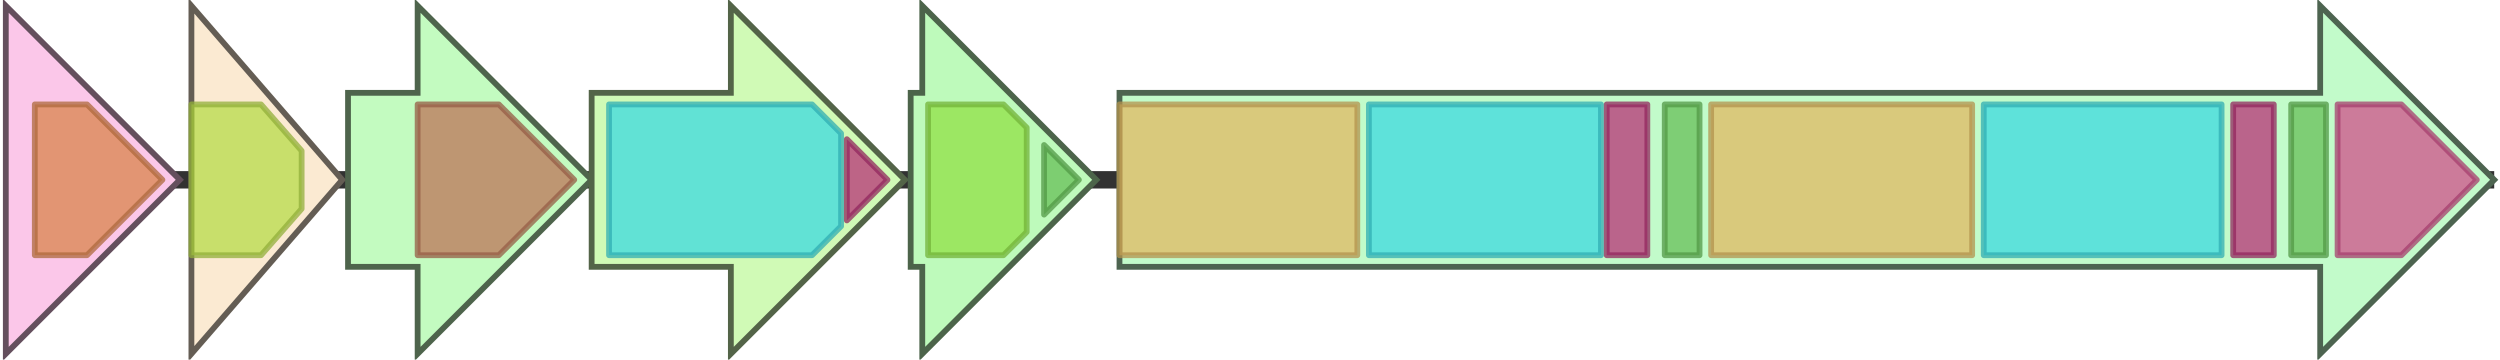 <svg version="1.1" baseProfile="full" xmlns="http://www.w3.org/2000/svg" width="431" height="62">
	<line x1="1" y1="31" x2="430" y2="31" style="stroke:rgb(50,50,50); stroke-width:3 "/>
	<g>
		<title>paeG</title>
		<polygon class="paeG" points="1,16 1,16 1,1 31,31 1,61 1,46 1,46" fill="rgb(251,199,233)" fill-opacity="1.0" stroke="rgb(100,79,93)" stroke-width="1" />
		<g>
			<title>PF00756</title>
			<polygon class="PF00756" points="6,18 15,18 28,31 15,44 6,44" stroke-linejoin="round" width="23" height="26" fill="rgb(217,132,77)" stroke="rgb(173,105,61)" stroke-width="1" opacity="0.75" />
		</g>
	</g>
	<g>
		<title>paeA</title>
		<polygon class="paeA" points="33,16 33,16 33,1 59,31 33,61 33,46 33,46" fill="rgb(251,234,210)" fill-opacity="1.0" stroke="rgb(100,93,84)" stroke-width="1" />
		<g>
			<title>PF00106</title>
			<polygon class="PF00106" points="33,18 45,18 52,26 52,36 45,44 33,44" stroke-linejoin="round" width="19" height="26" fill="rgb(182,219,73)" stroke="rgb(145,175,58)" stroke-width="1" opacity="0.75" />
		</g>
	</g>
	<g>
		<title>paeC</title>
		<polygon class="paeC" points="60,16 72,16 72,1 102,31 72,61 72,46 60,46" fill="rgb(195,251,192)" fill-opacity="1.0" stroke="rgb(78,100,76)" stroke-width="1" />
		<g>
			<title>PF00425</title>
			<polygon class="PF00425" points="72,18 86,18 99,31 99,31 86,44 72,44" stroke-linejoin="round" width="27" height="26" fill="rgb(188,116,88)" stroke="rgb(150,92,70)" stroke-width="1" opacity="0.75" />
		</g>
	</g>
	<g>
		<title>paeE</title>
		<polygon class="paeE" points="102,16 126,16 126,1 156,31 126,61 126,46 102,46" fill="rgb(208,250,182)" fill-opacity="1.0" stroke="rgb(83,100,72)" stroke-width="1" />
		<g>
			<title>PF00501</title>
			<polygon class="PF00501" points="105,18 140,18 145,23 145,39 140,44 105,44" stroke-linejoin="round" width="40" height="26" fill="rgb(60,217,223)" stroke="rgb(48,173,178)" stroke-width="1" opacity="0.75" />
		</g>
		<g>
			<title>PF13193</title>
			<polygon class="PF13193" points="146,24 153,31 153,31 146,38" stroke-linejoin="round" width="7" height="26" fill="rgb(182,50,118)" stroke="rgb(145,39,94)" stroke-width="1" opacity="0.75" />
		</g>
	</g>
	<g>
		<title>paeB</title>
		<polygon class="paeB" points="157,16 159,16 159,1 189,31 159,61 159,46 157,46" fill="rgb(190,250,187)" fill-opacity="1.0" stroke="rgb(76,100,74)" stroke-width="1" />
		<g>
			<title>PF00857</title>
			<polygon class="PF00857" points="160,18 173,18 177,22 177,40 173,44 160,44" stroke-linejoin="round" width="17" height="26" fill="rgb(144,224,70)" stroke="rgb(115,179,56)" stroke-width="1" opacity="0.75" />
		</g>
		<g>
			<title>PF00550</title>
			<polygon class="PF00550" points="180,25 186,31 186,31 180,37" stroke-linejoin="round" width="6" height="26" fill="rgb(103,191,88)" stroke="rgb(82,152,70)" stroke-width="1" opacity="0.75" />
		</g>
	</g>
	<g>
		<title>paeF</title>
		<polygon class="paeF" points="193,16 400,16 400,1 430,31 400,61 400,46 193,46" fill="rgb(194,251,202)" fill-opacity="1.0" stroke="rgb(77,100,80)" stroke-width="1" />
		<g>
			<title>PF00668</title>
			<rect class="PF00668" x="193" y="18" stroke-linejoin="round" width="41" height="26" fill="rgb(224,184,98)" stroke="rgb(179,147,78)" stroke-width="1" opacity="0.75" />
		</g>
		<g>
			<title>PF00501</title>
			<rect class="PF00501" x="236" y="18" stroke-linejoin="round" width="40" height="26" fill="rgb(60,217,223)" stroke="rgb(48,173,178)" stroke-width="1" opacity="0.75" />
		</g>
		<g>
			<title>PF13193</title>
			<rect class="PF13193" x="277" y="18" stroke-linejoin="round" width="7" height="26" fill="rgb(182,50,118)" stroke="rgb(145,39,94)" stroke-width="1" opacity="0.75" />
		</g>
		<g>
			<title>PF00550</title>
			<rect class="PF00550" x="287" y="18" stroke-linejoin="round" width="6" height="26" fill="rgb(103,191,88)" stroke="rgb(82,152,70)" stroke-width="1" opacity="0.75" />
		</g>
		<g>
			<title>PF00668</title>
			<rect class="PF00668" x="295" y="18" stroke-linejoin="round" width="45" height="26" fill="rgb(224,184,98)" stroke="rgb(179,147,78)" stroke-width="1" opacity="0.75" />
		</g>
		<g>
			<title>PF00501</title>
			<rect class="PF00501" x="342" y="18" stroke-linejoin="round" width="41" height="26" fill="rgb(60,217,223)" stroke="rgb(48,173,178)" stroke-width="1" opacity="0.75" />
		</g>
		<g>
			<title>PF13193</title>
			<rect class="PF13193" x="385" y="18" stroke-linejoin="round" width="7" height="26" fill="rgb(182,50,118)" stroke="rgb(145,39,94)" stroke-width="1" opacity="0.75" />
		</g>
		<g>
			<title>PF00550</title>
			<rect class="PF00550" x="395" y="18" stroke-linejoin="round" width="6" height="26" fill="rgb(103,191,88)" stroke="rgb(82,152,70)" stroke-width="1" opacity="0.75" />
		</g>
		<g>
			<title>PF00975</title>
			<polygon class="PF00975" points="403,18 414,18 427,31 427,31 414,44 403,44" stroke-linejoin="round" width="24" height="26" fill="rgb(207,80,138)" stroke="rgb(165,63,110)" stroke-width="1" opacity="0.75" />
		</g>
	</g>
</svg>
